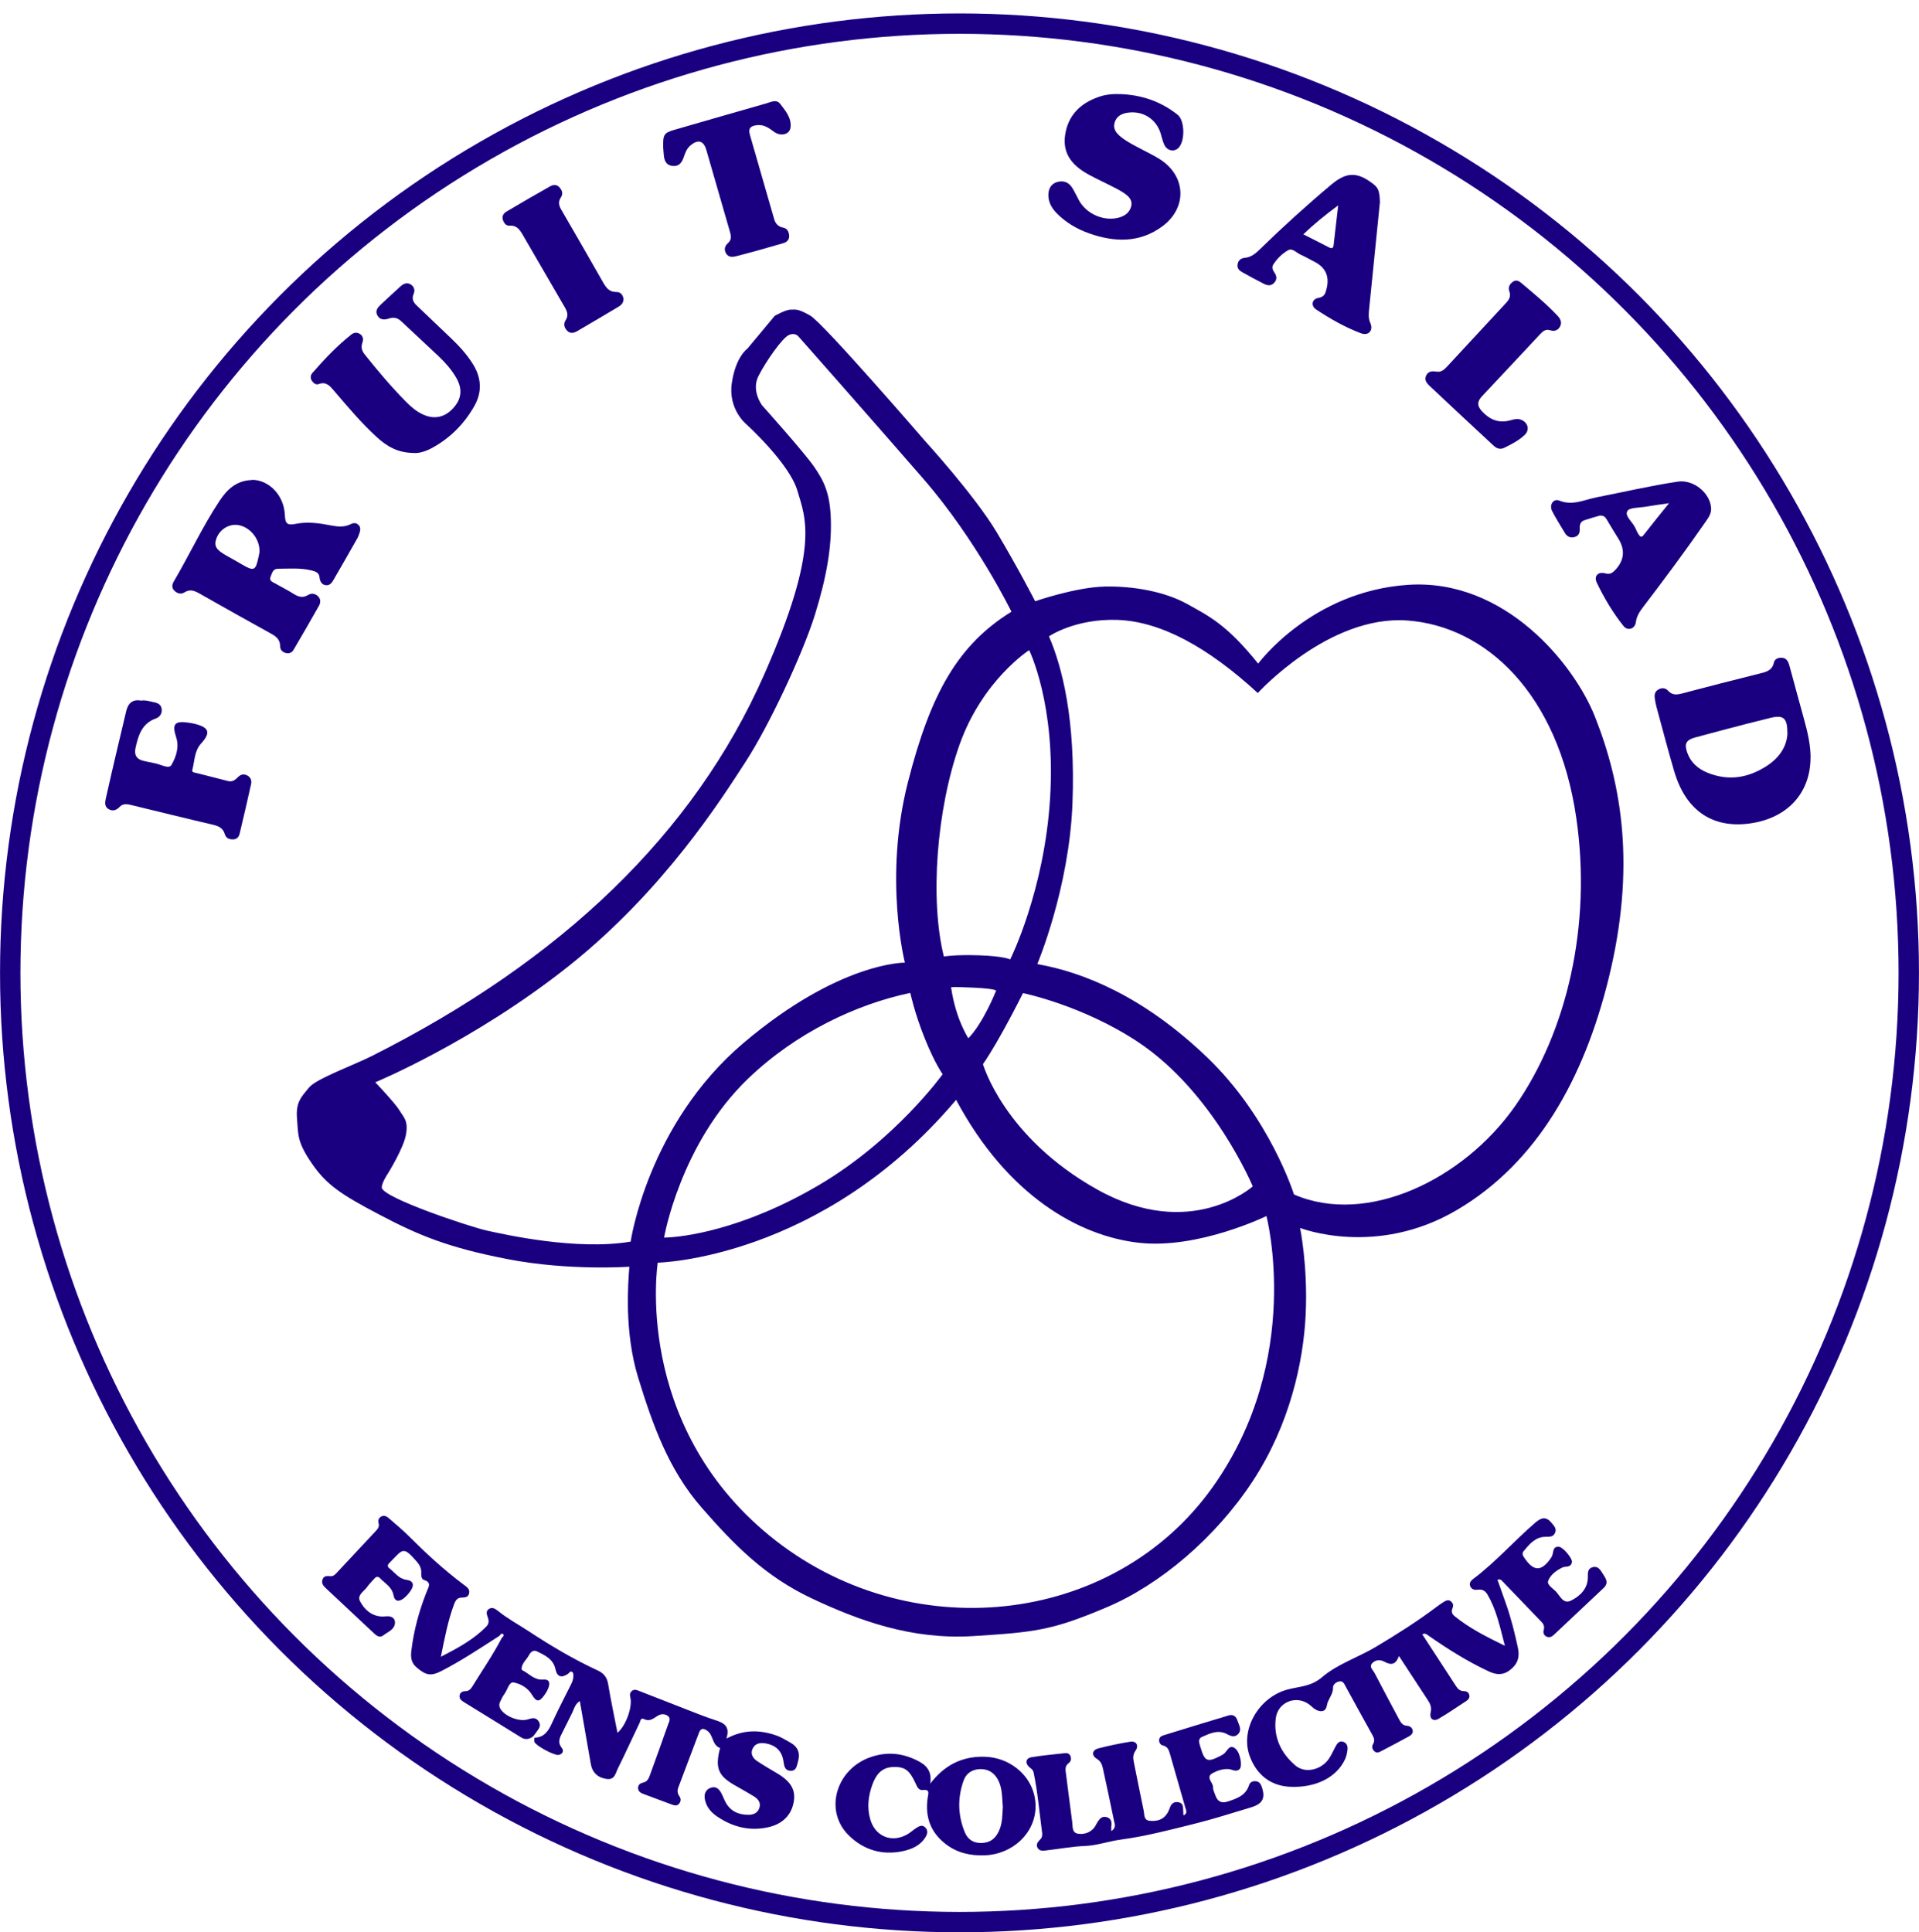 <?xml version="1.0" encoding="UTF-8"?>
<svg id="Cut" xmlns="http://www.w3.org/2000/svg" viewBox="0 0 266.4 268.26">
  <defs>
    <style>
      .cls-1 {
        fill: #1a0081;
      }

      .cls-2 {
        fill: none;
        stroke: #1a0081;
        stroke-miterlimit: 10;
        stroke-width: 2.83px;
      }
    </style>
  </defs>
  <g>
    <path class="cls-1" d="M74.01,241.05c-.53.41-1.06.52-1.68.14-2.65-1.65-5.32-3.28-7.97-4.92-.32-.2-.61-.44-.56-.86.06-.51.45-.62.89-.64.41-.02.66-.29.86-.61,1.38-2.24,2.88-4.42,4.1-6.76.14-.17.41-.34.17-.56-.14-.13-.36.03-.45.23-2.63,1.69-5.23,3.43-8.01,4.87-1.56.81-2.22.65-3.53-.46-.72-.61-.83-1.36-.74-2.2.33-2.88,1.09-5.66,2.16-8.35.24-.61.71-1.25-.39-1.59-.35-.11-.4-.58-.38-.96.04-.61-.21-1.11-.59-1.55-1.98-2.28-1.93-1.78-3.86.17-.26.26-.26.51.02.72.76.58,1.3,1.46,2.38,1.6.97.13,1.1.74.59,1.49-.27.4-.6.79-.98,1.08-.64.49-1.24.51-1.42-.46-.21-1.12-1.18-1.61-1.86-2.33-.3-.32-.57-.21-.82.08-.32.37-.68.71-.96,1.11-.43.63-1.47,1.13-.99,2.03.6,1.12,1.54,1.99,2.94,2.09.32.02.65-.04.97-.03.58.02.96.37.93.92-.06.95-.97,1.22-1.59,1.71-.49.39-.91.12-1.29-.23-2.19-2.05-4.39-4.11-6.58-6.17-.38-.36-.82-.73-.59-1.35.2-.56.69-.46,1.14-.44.36.01.6-.23.82-.47,1.81-1.93,3.61-3.85,5.41-5.79.28-.3.54-.61.41-1.08-.12-.4,0-.75.36-.95.42-.23.8,0,1.11.28.92.8,1.86,1.58,2.72,2.44,2.39,2.39,4.86,4.67,7.56,6.7.41.31.95.6.81,1.24-.13.64-.69.56-1.18.61-.53.05-.74.49-.9.9-.86,2.28-1.3,4.67-1.84,7.3,2.42-1.24,4.57-2.41,6.32-4.21.36-.37.37-.79.2-1.24-.16-.43-.31-.9.17-1.2.46-.28.88,0,1.22.27,1.33,1.08,2.84,1.89,4.26,2.82,3.09,2.03,6.26,3.92,9.62,5.47.86.4,1.29.98,1.44,1.92.37,2.23.84,4.44,1.29,6.73,1.22-1.05,2.12-3.66,1.77-4.98-.08-.32-.04-.57.17-.78.36-.36.75-.18,1.13-.03,2.12.83,4.23,1.66,6.35,2.48,1.36.53,2.71,1.08,4.1,1.53,1.19.38,2.17.81,1.6,2.58,2.41-1.29,4.65-1.22,6.92-.44.7.24,1.31.64,1.95.99,1.1.62,1.4,1.5,1.06,2.67-.17.58-.21,1.29-1.05,1.25-.75-.03-.86-.65-.94-1.22-.19-1.42-.96-2.27-2.38-2.56-.79-.16-1.52-.08-1.9.67-.38.74.01,1.37.63,1.78.91.61,1.87,1.15,2.8,1.71,1.87,1.12,2.54,2.29,2.26,3.92-.32,1.87-1.59,3.11-3.56,3.54-2.58.57-4.92-.04-7.06-1.48-.82-.55-1.48-1.29-1.7-2.3-.16-.74,0-1.42.79-1.7.78-.28,1.21.23,1.53.85.18.36.32.75.51,1.11.68,1.3,1.82,1.8,3.22,1.79.69,0,1.29-.26,1.51-1,.21-.71-.2-1.19-.73-1.53-.93-.58-1.9-1.1-2.84-1.65-2.08-1.22-2.54-2.27-2.01-4.64.04-.16.12-.45.11-.45-1.11-.4-.92-1.75-1.73-2.36-.52-.39-.94-.47-1.21.27-.94,2.51-1.89,5.02-2.84,7.52-.17.45-.17.86.13,1.26.23.32.24.69-.02,1.02-.28.35-.63.28-1,.15-1.33-.5-2.66-.99-3.99-1.49-.41-.15-.74-.39-.72-.87.02-.43.35-.63.73-.71.51-.11.72-.5.88-.93.86-2.37,1.72-4.74,2.55-7.11.14-.4.44-.88-.05-1.22-.47-.33-1-.27-1.48.05-.54.36-1.06.77-1.79.41-.5-.25-.51.26-.62.5-1.02,2.12-1.99,4.27-3.04,6.38-.31.63-.42,1.58-1.53,1.43-1.23-.17-2-.87-2.21-2.06-.5-2.88-1.01-5.76-1.53-8.76-.68.43-.79,1.09-1.06,1.63-.46.91-.89,1.82-1.36,2.73-.36.7-.71,1.35-.09,2.13.32.4.17.87-.44.99-.57.11-3.13-1.26-3.34-1.79-.07-.18,0-.4,0-.6,1.27-.04,1.88-.83,2.37-1.91.82-1.81,1.74-3.57,2.63-5.35.2-.4.4-.8.39-1.26,0-.23.04-.52-.22-.64-.24-.11-.33.16-.49.27-.91.64-1.54.46-1.76-.59-.3-1.44-1.46-1.96-2.58-2.51-.49-.24-.88.1-1.1.52-.34.66-1.03,1.13-1.04,1.96,0,.06.1.13.16.17.92.46,1.63,1.37,2.82,1.27.94-.08,1,.5.74,1.18-.14.37-.36.73-.6,1.05-.67.91-1.07.88-1.66-.11-.58-.97-1.57-1.53-2.54-1.72-.66-.13-.86,1.03-1.29,1.59-.25.32-.41.7-.59,1.06-.2.4-.15.78.11,1.14.71.98,2.56,1.68,3.7,1.34.57-.17,1.1-.36,1.52.25.42.62.01,1.07-.32,1.53-.14.2-.29.39-.44.58Z"/>
    <path class="cls-1" d="M197.46,226.91c1.56,2.4,3.12,4.79,4.68,7.18.25.39.56.69,1.08.68.35,0,.64.15.74.51.1.36-.07.63-.36.83-1.29.84-2.56,1.73-3.89,2.5-.74.43-1.31-.02-1.1-.89.16-.69-.05-1.17-.39-1.69-1.31-1.99-2.61-3.98-4.02-6.14-.44,1.27-1.13,1.28-1.97.82-.6-.32-1.23-.32-1.7.15-.54.53.07.98.29,1.4,1.12,2.17,2.28,4.31,3.42,6.46.24.45.5.83,1.07.86.39.03.72.22.8.63.09.43-.23.68-.55.86-1.28.7-2.57,1.39-3.87,2.06-.28.15-.61.27-.91-.02-.31-.29-.37-.64-.17-.99.26-.45.15-.83-.09-1.25-1.25-2.23-2.47-4.48-3.7-6.72-.19-.34-.34-.8-.86-.73-.48.07-.92.45-.91.87.03.96-.71,1.58-.85,2.47-.13.84-.78.97-1.49.61-.35-.18-.64-.5-.96-.74-1.8-1.35-4.34-.36-4.64,1.88-.35,2.67.73,4.88,2.71,6.58,1.37,1.17,3.61.63,4.69-.97.36-.54.61-1.15.92-1.71.23-.4.5-.79,1.05-.6.51.18.63.63.58,1.09-.05.44-.14.89-.32,1.29-1.15,2.56-4.11,4.04-7.68,3.86-2.67-.13-4.66-1.67-5.6-4.33-1.3-3.65,1.3-8.12,5.31-9.18,1.62-.43,3.22-.38,4.77-1.71,2.14-1.83,5.03-2.75,7.5-4.23,2.88-1.72,5.73-3.52,8.41-5.54.32-.24.66-.48,1-.69.28-.17.59-.33.91-.1.34.24.45.57.29.96-.18.43-.13.8.24,1.1,2.05,1.68,4.38,2.86,7.02,4.15-.69-2.64-1.17-5.01-2.43-7.13-.3-.51-.7-.74-1.31-.66-.42.06-.84,0-1.05-.44-.22-.47.07-.8.39-1.05,3.13-2.35,5.7-5.31,8.66-7.85.75-.65,1.46-.87,2.19.03.33.41.77.79.53,1.39-.24.61-.78.58-1.33.58-1.42,0-2.23,1.01-3.04,1.98-.3.36-.09.67.13.99,1.25,1.84,2.31,1.86,3.58.08.09-.13.18-.27.24-.42.22-.5.04-1.35.98-1.24.54.06,1.79,1.55,1.77,2.05-.01.38-.22.6-.58.68-.24.05-.51.03-.72.13-.86.41-1.68,1.02-2,1.86-.21.54.65,1.04,1.08,1.49.57.6,1.02,1.79,2.08,1.26,1.2-.6,2.25-1.55,2.34-3.05.04-.66-.15-1.37.7-1.6.69-.19,1.03.36,1.33.84.4.64.97,1.29.17,2.05-2.3,2.17-4.61,4.34-6.91,6.51-.29.27-.62.42-1,.25-.38-.17-.52-.52-.41-.91.12-.44.03-.79-.28-1.11-1.83-1.9-3.66-3.8-5.48-5.7-.14-.15-.28-.3-.66-.18.4,1.12.8,2.23,1.19,3.35.7,2,1.21,4.04,1.65,6.11.27,1.28-.03,2.26-1.12,3.09-1.01.77-1.97.63-2.96.16-2.95-1.38-5.69-3.11-8.36-4.97-.24-.17-.44-.36-.82-.17Z"/>
    <path class="cls-1" d="M154.28,254.21c.72-.48.46-1.01.37-1.44-.49-2.41-1.01-4.82-1.53-7.22-.12-.56-.28-1.02-.85-1.38-.8-.49-.67-1.23.24-1.46,1.45-.37,2.93-.68,4.41-.92.81-.13,1.21.54.72,1.24-.38.54-.36,1.03-.24,1.6.46,2.23.88,4.46,1.36,6.69.12.55-.01,1.37.82,1.45.9.09,1.8-.07,2.38-.91.18-.26.33-.57.43-.87.19-.59.56-.89,1.18-.8.65.1.67.6.68,1.11,0,.23.02.46.04.74.61-.31.37-.72.26-1.09-.72-2.54-1.46-5.07-2.18-7.61-.14-.49-.36-.89-.92-1.02-.36-.08-.54-.38-.54-.73,0-.37.25-.58.59-.68,3.03-.93,6.05-1.87,9.08-2.77.6-.18,1.03.14,1.21.73.19.6.65,1.22.12,1.83-.46.52-1,.35-1.55.05-1.23-.67-2.38-.12-3.48.37-.64.28-.39.88-.24,1.39.61,2.07.95,2.21,2.88,1.2.21-.11.43-.25.58-.43.39-.45.69-1.14,1.43-.5.64.55.98,2.4.55,2.82-.22.22-.5.25-.79.18-.24-.06-.47-.16-.7-.18-.8-.07-1.56.19-2.22.54-1.1.58.07,1.31.03,1.99-.02.34.18.7.3,1.05.29.87.8,1.23,1.77.91,1.26-.42,2.47-.82,2.93-2.28.13-.42.54-.59,1-.52.42.06.61.37.74.72.57,1.58.17,2.41-1.47,2.9-2.64.79-5.28,1.64-7.95,2.3-3.36.84-6.74,1.72-10.17,2.18-1.67.22-3.26.82-4.96.88-1.78.07-3.54.41-5.32.61-.44.05-.95.13-1.22-.33-.28-.46,0-.84.34-1.17.38-.35.3-.82.24-1.26-.36-2.68-.58-5.38-1.14-8.04-.08-.39-.31-.51-.56-.72-.66-.55-.56-1.27.25-1.41,1.52-.26,3.06-.39,4.59-.56.33-.04.66,0,.82.38.17.39.09.75-.23.99-.58.43-.45.98-.37,1.55.29,2.22.56,4.43.86,6.65.08.61-.06,1.46.78,1.6.81.13,1.63-.1,2.21-.76.24-.27.37-.63.57-.93.28-.42.62-.77,1.2-.61.64.18.76.65.67,1.23-.03.19,0,.38,0,.73Z"/>
    <path class="cls-1" d="M129.12,247.64c1.91-2.52,4.34-3.82,7.47-3.76,3.97.07,7.14,3.08,7.17,6.82.03,3.73-3.15,6.74-7.11,6.87-1.99.06-3.79-.35-5.37-1.57-2.14-1.65-2.89-3.84-2.49-6.47.08-.55.33-1.15-.69-1.03-.64.07-.82-.56-1.05-1.03-.82-1.77-1.49-2.23-3.11-2.16-1.61.06-2.37,1.15-2.84,2.46-.56,1.55-.76,3.16-.29,4.79.69,2.42,3.04,3.35,5.2,2.06.42-.25.78-.59,1.19-.85.38-.24.8-.49,1.22-.1.43.41.34.91.08,1.34-.73,1.21-1.95,1.73-3.23,1.99-2.87.59-5.43-.2-7.49-2.25-3.42-3.42-1.71-9.21,3.15-10.84,2.37-.8,4.62-.51,6.8.71,1.19.67,1.62,1.64,1.41,3.02ZM139.22,250.94c-.12-1.36-.04-2.68-.68-3.87-.52-.98-1.36-1.5-2.47-1.47-1.06.02-1.91.54-2.28,1.54-.88,2.41-.83,4.85.15,7.23.42,1.03,1.25,1.54,2.41,1.48,1.15-.05,1.85-.64,2.32-1.65.5-1.07.47-2.2.54-3.25Z"/>
  </g>
  <g>
    <path class="cls-1" d="M34.98,66.61c2.35.01,4.47,2.13,4.57,4.95.04,1.24.44,1.38,1.53,1.16,1.65-.33,3.32-.08,4.96.24.9.17,1.78.24,2.62-.18.41-.21.77-.24,1.11.1.3.3.27.67.16,1.03-.09.31-.21.62-.37.9-1.04,1.84-2.09,3.67-3.15,5.5-.26.46-.54,1-1.16.93-.61-.06-.84-.55-.9-1.14-.06-.6-.55-.76-1.03-.89-1.56-.4-3.15-.26-4.73-.25-.71,0-.8.57-1.01,1.05-.27.62.23.77.61.98.88.5,1.79.96,2.65,1.5.65.4,1.24.53,1.93.11.46-.28.94-.22,1.35.15.44.4.4.92.16,1.35-1.15,2.05-2.34,4.09-3.53,6.12-.22.38-.6.55-1.05.44-.49-.12-.81-.45-.81-.94,0-.85-.45-1.3-1.15-1.69-3.34-1.84-6.67-3.72-9.99-5.6-.7-.4-1.35-.7-2.15-.19-.5.32-1.03.14-1.43-.28-.37-.39-.28-.84-.04-1.24,2.18-3.71,3.99-7.63,6.37-11.22,1-1.5,2.27-2.79,4.46-2.86ZM36.02,76.68c.1-1.71-1.15-3.38-2.77-3.75-1.31-.31-2.71.48-3.2,1.81-.39,1.04-.06,1.59,1.41,2.41.71.39,1.41.79,2.11,1.2,1.71,1,1.92.9,2.34-1.12.04-.2.08-.4.11-.54Z"/>
    <path class="cls-1" d="M251.34,105.2c-.01,4.95-3.28,8.45-8.52,9.13-5.14.67-8.8-1.84-10.39-7.22-.89-3-1.67-6.03-2.49-9.04-.1-.35-.15-.72-.21-1.08-.09-.52-.01-.98.49-1.27.48-.27.97-.24,1.34.16.62.7,1.31.57,2.1.35,3.53-.94,7.07-1.83,10.61-2.72.88-.22,1.74-.4,1.98-1.5.12-.55.61-.73,1.15-.69.65.05.86.56,1.01,1.08.68,2.47,1.33,4.94,2.02,7.41.49,1.77.92,3.54.92,5.39ZM248.13,101.8c.01-2.13-.54-2.58-2.36-2.14-1.07.26-2.13.53-3.19.8-2.43.64-4.87,1.26-7.29,1.93-1.24.35-1.49.89-1.06,2.1.48,1.35,1.46,2.22,2.75,2.76,3,1.24,5.82.74,8.44-1.02,1.63-1.1,2.64-2.62,2.72-4.43Z"/>
    <path class="cls-1" d="M155.38,13.06c3.01.08,5.73.99,8.1,2.87,1.02.81,1.06,3.76.07,4.65-.6.54-1.54.34-1.92-.48-.24-.51-.35-1.08-.52-1.62-.63-1.98-2.46-3.12-4.52-2.84-.88.12-1.57.48-1.85,1.36-.27.87.22,1.48.85,1.99.89.73,1.92,1.21,2.92,1.75.82.44,1.67.84,2.46,1.34,3.66,2.29,3.91,6.7.43,9.31-3.15,2.36-6.66,2.26-10.2,1.01-1.69-.6-3.24-1.5-4.52-2.81-.64-.66-1.1-1.43-1.14-2.36-.04-.87.27-1.66,1.16-1.94.84-.27,1.63-.04,2.13.75.37.58.65,1.22.98,1.82,1.09,1.93,3.59,2.95,5.65,2.31.79-.25,1.38-.73,1.58-1.54.21-.86-.37-1.39-.98-1.81-.6-.41-1.26-.73-1.91-1.06-.94-.48-1.9-.92-2.83-1.42-2.23-1.18-3.86-2.79-3.46-5.58.4-2.73,2.09-4.4,4.62-5.29.93-.33,1.89-.45,2.89-.4Z"/>
    <path class="cls-1" d="M57.34,62.88c-2.17-.03-3.68-.96-5.02-2.18-2.16-1.97-4.04-4.22-5.94-6.44-.57-.67-1.09-1.33-2.14-.94-.37.14-.71-.12-.93-.44-.27-.39-.21-.8.08-1.13,1.66-1.9,3.39-3.73,5.37-5.3.37-.3.82-.36,1.24-.06.43.31.46.73.3,1.2-.2.58-.1,1.07.3,1.58,1.82,2.29,3.71,4.52,5.76,6.6.66.67,1.36,1.28,2.21,1.7,1.62.8,3.1.53,4.31-.77,1.2-1.29,1.36-2.66.46-4.25-.67-1.17-1.58-2.17-2.55-3.09-1.68-1.59-3.39-3.15-5.07-4.74-.53-.51-1.06-.62-1.76-.39-.58.19-1.24.22-1.59-.48-.33-.65.1-1.09.51-1.49.88-.84,1.8-1.64,2.68-2.47.43-.4.91-.62,1.43-.32.5.29.67.81.42,1.38-.3.69.02,1.17.49,1.61,1.59,1.51,3.18,3.02,4.76,4.54,1.12,1.07,2.15,2.21,2.98,3.53,1.19,1.89,1.31,3.85.24,5.78-1.42,2.53-3.41,4.54-5.98,5.92-.87.46-1.81.74-2.55.65Z"/>
    <path class="cls-1" d="M191.55,28.19c-.49,4.89-.99,9.78-1.48,14.67-.07.68-.14,1.32.17,2.01.44,1.01-.27,1.79-1.3,1.4-2.21-.83-4.26-2-6.22-3.3-.79-.52-.6-1.46.3-1.61.87-.14.99-.67,1.15-1.32q.61-2.52-1.67-3.69c-.65-.33-1.28-.7-1.95-1-.57-.25-1.13-.96-1.74-.61-.83.48-1.55,1.18-2.07,2.02-.24.4-.02.78.21,1.13.3.45.34.91-.04,1.34-.42.48-.93.44-1.44.18-1.01-.52-2.01-1.05-3-1.61-.4-.22-.74-.52-.67-1.06.07-.57.44-.89.96-.94.97-.08,1.61-.67,2.25-1.3,3.17-3.09,6.45-6.06,9.84-8.9,2.11-1.76,3.59-1.75,5.77-.07.75.58.9,1.03.95,2.65ZM185.76,28.52c-1.82,1.35-3.32,2.56-4.83,4.01,1.27.65,2.39,1.2,3.5,1.78.34.18.64.26.7-.24.21-1.75.4-3.49.64-5.55Z"/>
    <path class="cls-1" d="M222.14,71.56c-.74.22-1.48.42-2.21.67-.54.19-.66.65-.63,1.19.03.53-.13.97-.7,1.13-.59.17-1.05-.05-1.35-.55-.61-1.01-1.24-2.01-1.78-3.05-.44-.86.18-1.79,1.01-1.45,1.82.74,3.45-.12,5.11-.45,3.78-.74,7.53-1.62,11.34-2.19,2.13-.32,4.48,1.54,4.61,3.69.05.78-.42,1.39-.84,1.99-2.75,3.98-5.64,7.85-8.57,11.7-.49.64-.93,1.27-1.04,2.15-.12.93-1.14,1.24-1.71.52-1.47-1.84-2.68-3.87-3.7-5.99-.46-.96.16-1.6,1.19-1.32.57.15.9-.01,1.28-.39q2.02-2.06.48-4.49c-.52-.82-1.03-1.66-1.52-2.5-.22-.37-.44-.69-.96-.63ZM231.69,69.86c-1.3.19-2.25.31-3.2.48-.9.16-2.28.09-2.58.61-.4.7.75,1.52,1.11,2.35.14.33.3.66.5.96.17.25.35.4.64.03,1.1-1.42,2.23-2.8,3.54-4.43Z"/>
    <path class="cls-1" d="M19.56,97.26c.65-.09,1.24.11,1.83.23.56.11,1.01.35,1.06.99.05.61-.27,1.06-.79,1.25-1.95.68-2.45,2.32-2.84,4.07-.23,1.05.17,1.64,1.19,1.85.48.1.95.22,1.43.3.81.14,2,.86,2.35.26.64-1.09,1.12-2.48.67-3.84-.61-1.86-.23-2.34,1.75-2.04.28.04.56.09.84.16,2.01.5,2.23,1.24.86,2.74-.93,1.02-.88,2.41-1.21,3.65-.1.38.34.37.6.44,1.45.37,2.91.74,4.36,1.11.61.16,1-.16,1.38-.55.38-.39.84-.48,1.33-.2.46.26.58.72.49,1.16-.5,2.3-1.05,4.59-1.59,6.88-.11.46-.38.81-.93.81-.54,0-.97-.18-1.13-.73-.25-.87-.88-1.13-1.7-1.32-3.71-.86-7.41-1.79-11.11-2.68-.62-.15-1.28-.35-1.82.24-.44.47-.98.61-1.54.26-.55-.34-.46-.93-.35-1.44.53-2.38,1.08-4.75,1.64-7.12.39-1.66.8-3.32,1.18-4.98.26-1.13.89-1.71,2.06-1.5Z"/>
    <path class="cls-1" d="M92.07,20.53c-.05-1.9.1-2.09,1.66-2.54,4.21-1.21,8.42-2.44,12.63-3.63.64-.18,1.42-.62,1.94.05.73.95,1.58,1.93,1.45,3.25-.1,1.01-1.34,1.34-2.32.62-.7-.52-1.36-1-2.3-.91-.86.08-1.3.39-1.03,1.33,1.13,3.9,2.24,7.81,3.37,11.71.18.64.57,1.06,1.24,1.19.58.11.78.54.84,1.06.06.58-.29.95-.79,1.09-2.18.64-4.37,1.26-6.57,1.82-.48.12-1.07.19-1.41-.41-.31-.56-.14-1.04.29-1.42.56-.51.41-1.06.23-1.67-1.09-3.74-2.17-7.49-3.24-11.23-.37-1.31-1.15-1.54-2.21-.65-.53.44-.74,1.06-.95,1.67-.26.77-.7,1.3-1.6,1.17-.84-.12-1.08-.76-1.15-1.5-.04-.4-.07-.81-.08-1Z"/>
    <path class="cls-1" d="M215.18,45.85c-.61-.21-1.02.16-1.38.55-2.69,2.87-5.37,5.75-8.07,8.61-.68.73-.7,1.33,0,2.09,1.1,1.18,2.35,1.69,3.94,1.25.51-.14,1.01-.29,1.54-.06.96.42,1.18,1.45.39,2.15-.82.74-1.79,1.25-2.78,1.73-.65.31-1.13.03-1.54-.36-2.95-2.73-5.88-5.47-8.81-8.23-.38-.36-.76-.79-.51-1.39.27-.66.84-.7,1.43-.6.65.11,1.07-.24,1.47-.67,2.73-2.95,5.46-5.9,8.19-8.84.45-.48.73-.94.48-1.63-.21-.58.05-1.03.53-1.36.48-.32.89-.02,1.21.26,1.7,1.44,3.43,2.86,4.96,4.49.42.45.65.97.31,1.54-.3.51-.8.66-1.37.46Z"/>
    <path class="cls-1" d="M86.56,41.56c-.03.49-.31.79-.66,1-1.91,1.14-3.83,2.28-5.75,3.4-.48.28-1,.41-1.44-.07-.4-.43-.51-.94-.18-1.45.42-.65.21-1.22-.14-1.81-1.94-3.33-3.87-6.66-5.8-9.99-.42-.73-.84-1.38-1.84-1.31-.5.04-.79-.36-.94-.81-.17-.51.09-.9.49-1.14,2.02-1.2,4.05-2.38,6.1-3.53.38-.21.87-.26,1.24.13.39.42.57.91.22,1.43-.39.59-.29,1.11.05,1.69,1.96,3.36,3.89,6.74,5.82,10.12.42.73.86,1.34,1.85,1.32.61-.01.91.45.99,1Z"/>
  </g>
  <circle class="cls-2" cx="133.2" cy="135.06" r="131.78"/>
  <path class="cls-1" d="M221.42,99.51c-2.88-7.29-12.49-19.21-25.94-18.32-13.44.89-20.82,10.94-20.82,10.94-4.38-5.46-6.87-6.62-9.87-8.29s-7.34-2.5-11.42-2.41c-4.08.09-9.67,2.04-9.67,2.04,0,0-2.28-4.46-5.34-9.59-3.07-5.13-9.91-12.62-9.91-12.62,0,0-14.16-16.42-15.98-17.45-1.82-1.04-2.04-.8-2.71-.82-.67-.02-2.21.86-2.21.86l-3.8,4.56s-1.63,1.1-2.16,4.78c-.54,3.68,2.06,5.75,2.06,5.75,0,0,5.91,5.37,7.03,9.14,1.11,3.77,3.23,7.85-4.61,25.6-9.73,22.05-28.09,39.65-54.41,52.9-2.52,1.28-7.79,3.18-8.77,4.41-.98,1.23-1.85,1.93-1.66,4.27.18,2.33.01,3.27,2.06,6.25,2.04,2.98,4.08,4.33,9.39,7.12s9.36,4.54,17.85,6.18,16.84,1.04,16.84,1.04c-.17,2.18-.75,8.99,1.23,15.43,1.99,6.45,4.19,12.73,8.78,17.99,4.59,5.26,8.82,9.57,15.33,12.64,6.51,3.06,13.83,5.76,22.41,5.22,8.58-.54,10.92-.79,18.43-3.96,7.52-3.16,15.24-9.75,20.36-17.56,5.13-7.82,7.04-16.52,7.35-23.19.31-6.68-.78-11.95-.78-11.95,0,0,10.53,4.15,21.79-2.5,11.25-6.64,17.65-18.4,21.03-32.08,3.82-15.49,1.85-26.94-1.88-36.38ZM145.78,110.73c-.79,13-5.54,22.46-5.54,22.46,0,0-.9-.46-4.34-.57-3.45-.11-4.87.17-4.87.17-1.96-7.85-1.02-20.39,2.17-29.39,3.19-9,9.67-13.14,9.67-13.14,0,0,3.7,7.47,2.91,20.47ZM142.01,137.87s8.27,1.68,15.95,6.77c10.5,6.96,15.95,20.06,15.95,20.06,0,0-8.57,7.7-21.56.45-12.99-7.24-15.89-17.42-15.89-17.42,2.29-3.28,5.55-9.86,5.55-9.86ZM134.43,144.14s-1.76-2.65-2.39-7.03c0,0-.59-.18,3.11,0,3.69.18,3.1.5,3.1.5,0,0-1.73,4.38-3.82,6.53ZM130.86,149.13s-6.52,9.1-17.13,15.36c-10.61,6.27-19.05,7.29-21.54,7.32,0,0,2.23-13.04,11.71-22.11,6.64-6.36,14.97-10.28,22.47-11.86,0,0,.58,2.76,2,6.3,1.42,3.53,2.49,4.99,2.49,4.99ZM87.55,172.37c-7.57,1.28-17.63-1.03-19.91-1.52-2.28-.49-14.62-4.59-14.64-6-.01-.69.89-2,.89-2,0,0,2.18-3.51,2.48-5.4.31-1.89-.3-2.28-.88-3.25-.57-.98-3.39-3.95-3.39-3.95,0,0,13.69-5.66,26.88-16.16,13.2-10.51,21.18-23.18,24.48-28.26,3.31-5.07,7.99-15.11,9.66-20.46,1.66-5.35,2.33-9.45,2.22-13.2-.1-3.74-.98-5.42-2.33-7.38-1.35-1.97-7.2-8.5-7.2-8.5,0,0-1.56-2.03-.52-4.08s3.25-5.2,4.17-5.67c.92-.47,1.41.2,1.41.2,0,0,9.92,11.22,17.3,19.72,7.39,8.51,12.24,18.46,12.24,18.46-7.38,4.58-11.21,11.25-14.37,23.67-3.41,13.36-.42,25.05-.42,25.05,0,0-9.06-.15-22.4,11.15-13.33,11.3-15.67,27.58-15.67,27.58ZM168.38,206.4c-13.88,19.54-42.49,22.39-61.54,6.8-19.05-15.58-15.53-37.91-15.53-37.91,0,0,22.7-.43,41.42-22.6,7.16,13.4,17.17,18.93,25.39,19.84,8.22.92,17.69-3.71,17.69-3.71,0,0,5.2,19.8-7.43,37.58ZM210.36,153.51c-7.13,10.22-20.56,16.73-30.73,12.31,0,0-3.33-10.71-12.14-19.12-8.81-8.41-17.12-11.74-23.49-12.86,0,0,4.41-10.46,4.88-22.23.46-11.77-1.44-19.04-3.26-23.27,0,0,3.64-2.5,9.57-2.28,5.93.23,12.44,3.73,19.42,10.15,0,0,9.86-10.86,20.75-10.07s20.94,10.11,23.46,27.38c2.19,14.99-1.34,29.77-8.46,39.99Z"/>
</svg>